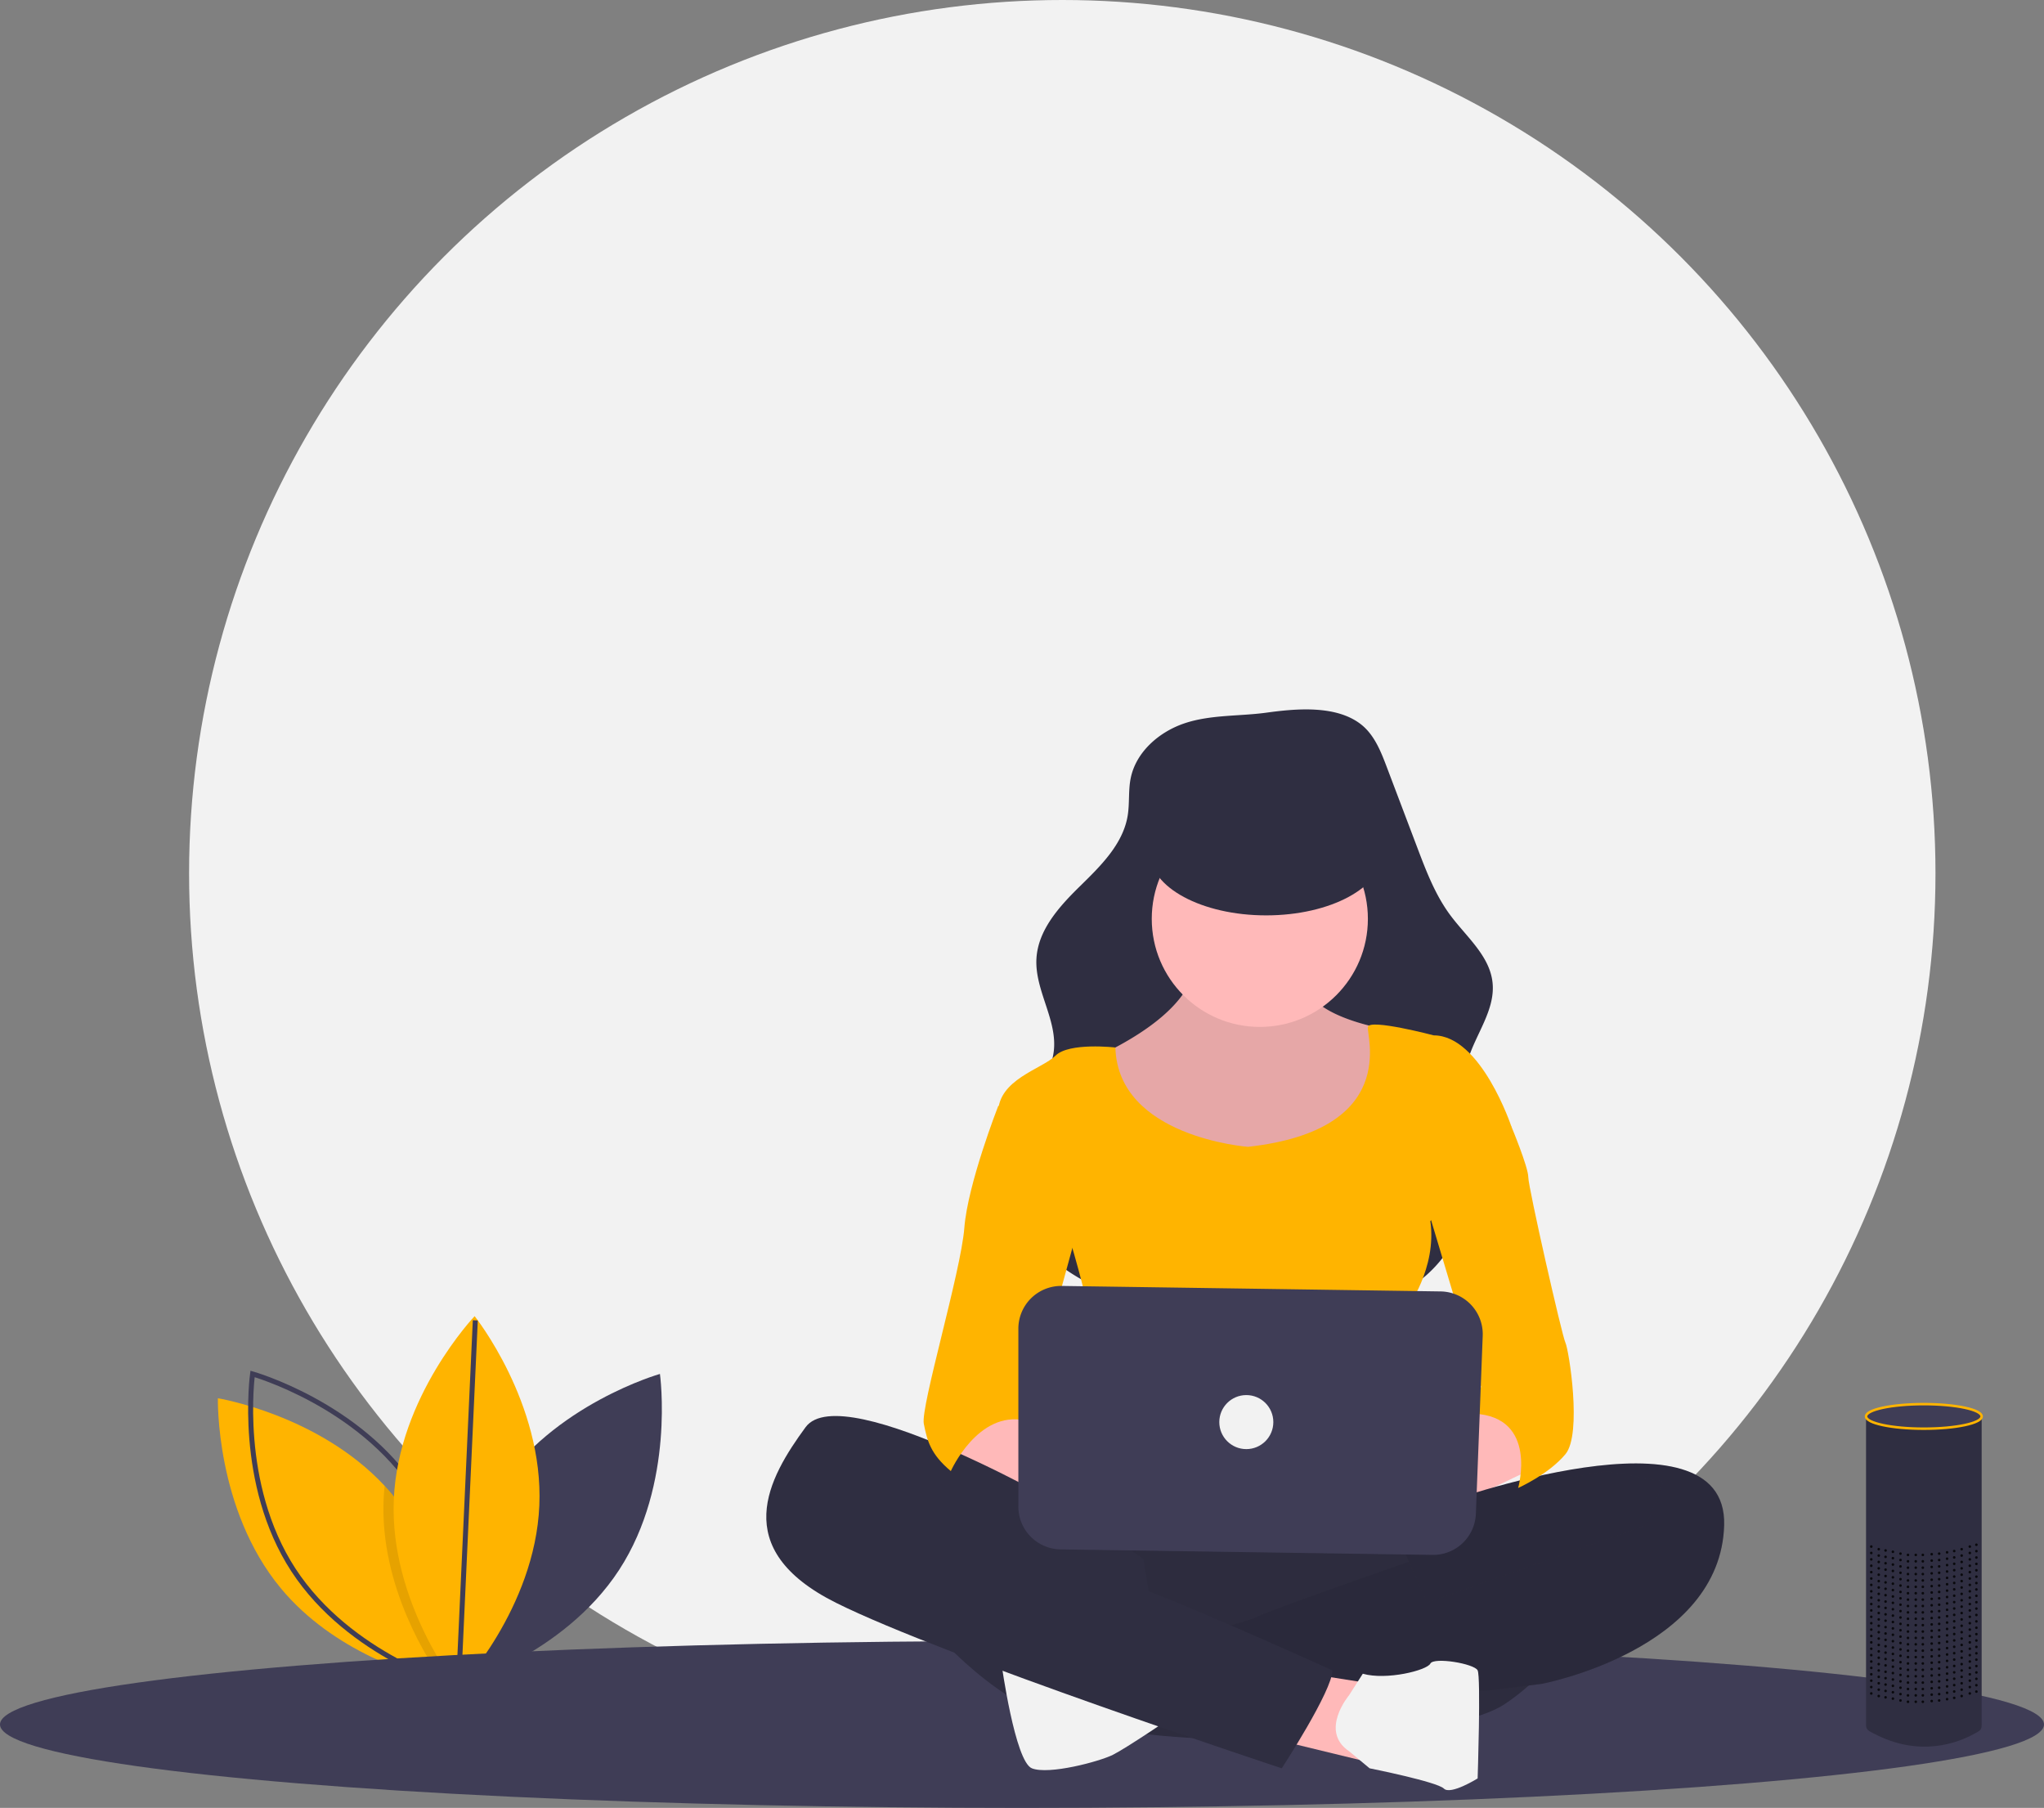 <svg id="undraw_voice_interface_eckp" xmlns="http://www.w3.org/2000/svg" width="820" height="725.174" viewBox="0 0 820 725.174">
  <rect x="0" y="0" width="820" height="725.174" fill="#808080" stroke="none"/>
  <circle id="Ellipse_10" data-name="Ellipse 10" cx="350.304" cy="350.304" r="350.304" transform="translate(75.856 0)" fill="#f2f2f2"/>
  <path id="Path_115" data-name="Path 115" d="M389.416,685.212c-22.565,34.6-16.382,78.617-16.382,78.617s42.768-12.092,65.333-46.7,16.382-78.617,16.382-78.617S411.981,650.608,389.416,685.212Z" transform="translate(-190 -87.413)" fill="#3f3d56"/>
  <path id="Path_116" data-name="Path 116" d="M372.914,763.426s-.549-.088-1.56-.292c-.806-.164-1.917-.4-3.273-.719-12.12-2.858-44.343-12.517-65.41-37.915-26.367-31.8-25.257-76.233-25.257-76.233s40.317,6.551,66.883,35.11q1.727,1.841,3.36,3.816c22.943,27.671,25.082,64.9,25.251,74.106C372.932,762.678,372.914,763.426,372.914,763.426Z" transform="translate(-190 -87.413)" fill="#ffb400"/>
  <path id="Path_117" data-name="Path 117" d="M356.652,685.212c22.565,34.6,16.382,78.617,16.382,78.617s-42.768-12.092-65.333-46.7-16.382-78.617-16.382-78.617S334.087,650.608,356.652,685.212Z" transform="translate(-190 -87.413)" fill="none" stroke="#3f3d56" stroke-miterlimit="10" stroke-width="2"/>
  <path id="Path_118" data-name="Path 118" d="M372.908,761.3c-.6.719-1.122,1.332-1.554,1.835-.958,1.093-1.5,1.666-1.5,1.666s-.66-.83-1.771-2.384c-6.1-8.5-25.7-38.71-24.188-73.609q.123-2.744.4-5.429,1.727,1.841,3.36,3.816C370.6,714.864,372.739,752.1,372.908,761.3Z" transform="translate(-190 -87.413)" opacity="0.1"/>
  <path id="Path_119" data-name="Path 119" d="M406.366,691.33c-1.784,41.273-32.421,73.47-32.421,73.47s-27.746-34.72-25.962-75.993,32.421-73.47,32.421-73.47S408.15,650.057,406.366,691.33Z" transform="translate(-190 -87.413)" fill="#ffb400"/>
  <line id="Line_5" data-name="Line 5" y1="146.61" x2="6.736" transform="translate(183.945 529.608)" fill="none" stroke="#3f3d56" stroke-miterlimit="10" stroke-width="2"/>
  <ellipse id="Ellipse_11" data-name="Ellipse 11" cx="410" cy="33.469" rx="410" ry="33.469" transform="translate(0 658.235)" fill="#3f3d56"/>
  <path id="Path_120" data-name="Path 120" d="M665.161,377.554c-10.222,3.452-19.482,11.526-21.575,22.11-.97,4.906-.375,10.006-1.192,14.94-1.894,11.443-10.876,20.182-19.161,28.3s-16.84,17.55-17.445,29.132c-.662,12.684,8.536,24.566,6.945,37.167-1.849,14.639-17.312,24.126-21.134,38.378-2.552,9.517.575,19.768,5.721,28.171,9.806,16.012,26.566,26.883,44.415,32.711s36.858,7.054,55.633,7.25c22.861.24,47.682-1.723,64.858-16.811a51.959,51.959,0,0,0,17.249-33.826c1.632-17.477-5.663-35.536-.631-52.352,3.167-10.583,11.108-20.249,9.922-31.232-1.159-10.739-10.538-18.351-16.972-27.026-6.008-8.1-9.653-17.666-13.226-27.1L746.345,395.1c-2.4-6.343-5.042-13.015-10.4-17.178-10.026-7.794-26.147-6.263-37.871-4.655C687.2,374.759,675.62,374.022,665.161,377.554Z" transform="translate(-190 -87.413)" fill="#2f2e41"/>
  <path id="Path_121" data-name="Path 121" d="M668.99,471.55s5.419,17.612-35.224,37.934,4.064,42,4.064,42l47.417,10.838s48.772-6.774,54.191-14.9,14.9-35.224,12.193-39.288A63.345,63.345,0,0,0,744.857,500s-32.515-5.419-31.16-20.322S668.99,471.55,668.99,471.55Z" transform="translate(-190 -87.413)" fill="#ffb9b9"/>
  <path id="Path_122" data-name="Path 122" d="M668.99,471.55s5.419,17.612-35.224,37.934,4.064,42,4.064,42l47.417,10.838s48.772-6.774,54.191-14.9,14.9-35.224,12.193-39.288A63.345,63.345,0,0,0,744.857,500s-32.515-5.419-31.16-20.322S668.99,471.55,668.99,471.55Z" transform="translate(-190 -87.413)" opacity="0.1"/>
  <circle id="Ellipse_12" data-name="Ellipse 12" cx="43.353" cy="43.353" r="43.353" transform="translate(462.055 325.204)" fill="#ffb9b9"/>
  <path id="Path_123" data-name="Path 123" d="M690.666,547.417s-52.211-3.818-53.2-39.843c0,0-18.6-2.155-24.021,3.264s-23.031,9.483-23.031,23.031,29.8,54.191,29.8,54.191,16.257,54.191,9.483,63.674-8.129,33.869-8.129,33.869,67.739-5.419,78.577,0,54.191,5.419,56.9,0-2.71-73.158-2.71-73.158,12.193-16.257,9.483-35.224l32.515-37.934s-12.193-36.579-31.16-36.579c0,0-25.741-6.774-26.418-3.387S751.631,540.643,690.666,547.417Z" transform="translate(-190 -87.413)" fill="#ffb400"/>
  <path id="Path_124" data-name="Path 124" d="M568.737,666.637s12.193,18.967,43.353,23.031,36.579-6.774,33.869-9.483-35.224-14.9-35.224-14.9l-18.967-14.9Z" transform="translate(-190 -87.413)" fill="#ffb9b9"/>
  <path id="Path_125" data-name="Path 125" d="M790.919,650.38,755.7,670.7s-46.062-2.71-28.45,10.838,50.127,8.129,50.127,8.129l31.16-14.9Z" transform="translate(-190 -87.413)" fill="#ffb9b9"/>
  <path id="Path_126" data-name="Path 126" d="M614.8,685.6s-32.515,79.931,6.774,92.124,147.67,9.483,172.056-6.774,31.16-37.934,27.1-44.707-31.16-25.741-50.127-27.1S614.8,685.6,614.8,685.6Z" transform="translate(-190 -87.413)" fill="#2f2e41"/>
  <path id="Path_127" data-name="Path 127" d="M614.8,685.6s-32.515,79.931,6.774,92.124,147.67,9.483,172.056-6.774,31.16-37.934,27.1-44.707-31.16-25.741-50.127-27.1S614.8,685.6,614.8,685.6Z" transform="translate(-190 -87.413)" opacity="0.05"/>
  <path id="Path_128" data-name="Path 128" d="M768.277,690.57s114.767-41.545,113.412,8.582-73.158,63.674-73.158,63.674l-21.676,2.71L667.635,769.6s4.064-21.676-5.419-24.386c0,0,31.16-8.129,32.515-9.483s78.577-28.45,84-29.8S800.4,693.732,812.6,695.087c0,0,13.548-10.838,28.45-8.129l-42,2.71Z" transform="translate(-190 -87.413)" fill="#2f2e41"/>
  <path id="Path_129" data-name="Path 129" d="M768.277,690.57s114.767-41.545,113.412,8.582-73.158,63.674-73.158,63.674l-21.676,2.71L667.635,769.6s4.064-21.676-5.419-24.386c0,0,31.16-8.129,32.515-9.483s78.577-28.45,84-29.8S800.4,693.732,812.6,695.087c0,0,13.548-10.838,28.45-8.129l-42,2.71Z" transform="translate(-190 -87.413)" opacity="0.1"/>
  <path id="Path_130" data-name="Path 130" d="M558,609.885,572.469,642.9l88.06-31.16,6.774-17.612-23.031-4.064-46.3,8.128-20.082,5.42Z" fill="#2f2e41"/>
  <path id="Path_131" data-name="Path 131" d="M558,609.885,572.469,642.9l88.06-31.16,6.774-17.612-23.031-4.064-46.3,8.128-20.082,5.42Z" opacity="0.1"/>
  <path id="Path_132" data-name="Path 132" d="M560.608,737.085s25.741,32.515,55.546,40.643,46.062-2.71,46.062-2.71l-9.483-37.934L648.668,712.7l-17.612-12.193-35.224-16.257-42-13.548s-17.612-2.71-17.612,0,16.257,43.353,16.257,43.353Z" transform="translate(-190 -87.413)" fill="#2f2e41"/>
  <path id="Path_133" data-name="Path 133" d="M591.768,754.7s5.419,39.288,12.193,42,27.1-2.71,32.515-5.419,23.839-15.211,23.839-15.211S595.832,751.987,591.768,754.7Z" transform="translate(-190 -87.413)" fill="#f2f2f2"/>
  <path id="Path_134" data-name="Path 134" d="M525.052,671.348l25.741,4.064-2.71,31.16-35.9-8.721Z" fill="#ffb9b9"/>
  <path id="Path_135" data-name="Path 135" d="M731.18,767.433s-12.064,14.359.129,22.488l8.129,6.774s27.1,5.419,29.8,8.129,13.548-4.064,13.548-4.064,1.355-40.643,0-43.353-17.612-5.419-18.967-2.71-17.612,6.774-27.1,4.064Z" transform="translate(-190 -87.413)" fill="#f2f2f2"/>
  <path id="Path_136" data-name="Path 136" d="M622.927,695.087s-94.834-55.546-109.737-35.224-31.16,48.772,12.193,70.448,178.83,66.384,178.83,66.384,20.322-31.16,20.322-39.288c0,0-71.8-32.515-84-35.224S579.575,688.313,572.8,685.6s-16.257-10.838-16.257-10.838Z" transform="translate(-190 -87.413)" fill="#2f2e41"/>
  <path id="Path_137" data-name="Path 137" d="M595.832,527.1l-5.419,4.064s-12.193,31.16-13.548,48.772-17.612,71.8-16.257,78.577,2.71,12.193,10.838,18.967c0,0,10.838-24.386,29.8-20.322l23.031-84Z" transform="translate(-190 -87.413)" fill="#ffb400"/>
  <path id="Path_138" data-name="Path 138" d="M785.5,527.1l10.838,12.193s6.774,16.257,6.774,20.322,13.548,63.674,14.9,66.384,6.774,36.579,0,44.707-18.967,13.548-18.967,13.548,8.129-28.45-17.612-29.8l2.71-10.838L759.759,562.32Z" transform="translate(-190 -87.413)" fill="#ffb400"/>
  <path id="Path_139" data-name="Path 139" d="M598.542,620.37v71.361a17.157,17.157,0,0,0,16.9,17.155L764.682,711.1a17.157,17.157,0,0,0,17.4-16.5l2.745-71.369a17.157,17.157,0,0,0-16.9-17.814l-151.983-2.2a17.157,17.157,0,0,0-17.405,17.155Z" transform="translate(-190 -87.413)" fill="#3f3d56"/>
  <ellipse id="Ellipse_13" data-name="Ellipse 13" cx="46.665" cy="25.127" rx="46.665" ry="25.127" transform="translate(461.285 316.912)" fill="#2f2e41"/>
  <circle id="Ellipse_14" data-name="Ellipse 14" cx="10.838" cy="10.838" r="10.838" transform="translate(489.151 559.579)" fill="#f2f2f2"/>
  <path id="Path_140" data-name="Path 140" d="M984.99,655.635V779.4c0,2.126-1.144,2.43-3,3.461-6.274,3.48-21.74,9.68-40.308-.133-1.906-1.007-3.08-1.348-3.08-3.5v-122.8S962.19,665.944,984.99,655.635Z" transform="translate(-190 -87.413)" fill="#2f2e41"/>
  <ellipse id="Ellipse_15" data-name="Ellipse 15" cx="23.196" cy="4.926" rx="23.196" ry="4.926" transform="translate(748.598 563.212)" fill="#3f3d56" stroke="#ffb400" stroke-miterlimit="10" stroke-width="1"/>
  <g id="Group_17" data-name="Group 17" opacity="0.8">
    <circle id="Ellipse_16" data-name="Ellipse 16" cx="0.52" cy="0.52" r="0.52" transform="translate(792.357 619.096)"/>
    <circle id="Ellipse_17" data-name="Ellipse 17" cx="0.52" cy="0.52" r="0.52" transform="translate(789.715 619.834)"/>
    <circle id="Ellipse_18" data-name="Ellipse 18" cx="0.52" cy="0.52" r="0.52" transform="translate(786.45 620.875)"/>
    <circle id="Ellipse_19" data-name="Ellipse 19" cx="0.52" cy="0.52" r="0.52" transform="translate(780.598 622.136)"/>
    <circle id="Ellipse_20" data-name="Ellipse 20" cx="0.52" cy="0.52" r="0.52" transform="translate(774.427 622.883)"/>
    <circle id="Ellipse_21" data-name="Ellipse 21" cx="0.52" cy="0.52" r="0.52" transform="translate(768.037 623.177)"/>
    <circle id="Ellipse_22" data-name="Ellipse 22" cx="0.52" cy="0.52" r="0.52" transform="translate(758.864 621.916)"/>
    <circle id="Ellipse_23" data-name="Ellipse 23" cx="0.52" cy="0.52" r="0.52" transform="translate(761.903 622.656)"/>
    <circle id="Ellipse_24" data-name="Ellipse 24" cx="0.52" cy="0.52" r="0.52" transform="translate(753.186 620.875)"/>
    <circle id="Ellipse_25" data-name="Ellipse 25" cx="0.52" cy="0.52" r="0.52" transform="translate(755.921 621.395)"/>
    <circle id="Ellipse_26" data-name="Ellipse 26" cx="0.52" cy="0.52" r="0.52" transform="translate(750.19 619.834)"/>
    <circle id="Ellipse_27" data-name="Ellipse 27" cx="0.52" cy="0.52" r="0.52" transform="translate(783.462 621.616)"/>
    <circle id="Ellipse_28" data-name="Ellipse 28" cx="0.52" cy="0.52" r="0.52" transform="translate(777.423 622.656)"/>
    <circle id="Ellipse_29" data-name="Ellipse 29" cx="0.52" cy="0.52" r="0.52" transform="translate(770.871 623.177)"/>
    <circle id="Ellipse_30" data-name="Ellipse 30" cx="0.52" cy="0.52" r="0.52" transform="translate(764.91 623.177)"/>
  </g>
  <g id="Group_18" data-name="Group 18" opacity="0.8">
    <circle id="Ellipse_31" data-name="Ellipse 31" cx="0.52" cy="0.52" r="0.52" transform="translate(792.357 621.657)"/>
    <circle id="Ellipse_32" data-name="Ellipse 32" cx="0.52" cy="0.52" r="0.52" transform="translate(789.715 622.395)"/>
    <circle id="Ellipse_33" data-name="Ellipse 33" cx="0.52" cy="0.52" r="0.52" transform="translate(786.45 623.436)"/>
    <circle id="Ellipse_34" data-name="Ellipse 34" cx="0.52" cy="0.52" r="0.52" transform="translate(780.598 624.697)"/>
    <circle id="Ellipse_35" data-name="Ellipse 35" cx="0.52" cy="0.52" r="0.52" transform="translate(774.427 625.444)"/>
    <circle id="Ellipse_36" data-name="Ellipse 36" cx="0.52" cy="0.52" r="0.52" transform="translate(768.037 625.738)"/>
    <circle id="Ellipse_37" data-name="Ellipse 37" cx="0.52" cy="0.52" r="0.52" transform="translate(758.864 624.477)"/>
    <circle id="Ellipse_38" data-name="Ellipse 38" cx="0.52" cy="0.52" r="0.52" transform="translate(761.903 625.217)"/>
    <circle id="Ellipse_39" data-name="Ellipse 39" cx="0.52" cy="0.52" r="0.52" transform="translate(753.186 623.436)"/>
    <circle id="Ellipse_40" data-name="Ellipse 40" cx="0.52" cy="0.52" r="0.52" transform="translate(755.921 623.956)"/>
    <circle id="Ellipse_41" data-name="Ellipse 41" cx="0.52" cy="0.52" r="0.52" transform="translate(750.19 622.395)"/>
    <circle id="Ellipse_42" data-name="Ellipse 42" cx="0.52" cy="0.52" r="0.52" transform="translate(783.462 624.177)"/>
    <circle id="Ellipse_43" data-name="Ellipse 43" cx="0.52" cy="0.52" r="0.52" transform="translate(777.423 625.217)"/>
    <circle id="Ellipse_44" data-name="Ellipse 44" cx="0.52" cy="0.52" r="0.52" transform="translate(770.871 625.738)"/>
    <circle id="Ellipse_45" data-name="Ellipse 45" cx="0.52" cy="0.52" r="0.52" transform="translate(764.91 625.738)"/>
  </g>
  <g id="Group_19" data-name="Group 19" opacity="0.8">
    <circle id="Ellipse_46" data-name="Ellipse 46" cx="0.52" cy="0.52" r="0.52" transform="translate(792.357 624.218)"/>
    <circle id="Ellipse_47" data-name="Ellipse 47" cx="0.52" cy="0.52" r="0.52" transform="translate(789.715 624.956)"/>
    <circle id="Ellipse_48" data-name="Ellipse 48" cx="0.52" cy="0.52" r="0.52" transform="translate(786.45 625.997)"/>
    <circle id="Ellipse_49" data-name="Ellipse 49" cx="0.52" cy="0.52" r="0.52" transform="translate(780.598 627.258)"/>
    <circle id="Ellipse_50" data-name="Ellipse 50" cx="0.52" cy="0.52" r="0.52" transform="translate(774.427 628.005)"/>
    <circle id="Ellipse_51" data-name="Ellipse 51" cx="0.52" cy="0.52" r="0.52" transform="translate(768.037 628.299)"/>
    <circle id="Ellipse_52" data-name="Ellipse 52" cx="0.52" cy="0.52" r="0.52" transform="translate(758.864 627.038)"/>
    <circle id="Ellipse_53" data-name="Ellipse 53" cx="0.52" cy="0.52" r="0.52" transform="translate(761.903 627.778)"/>
    <circle id="Ellipse_54" data-name="Ellipse 54" cx="0.52" cy="0.52" r="0.52" transform="translate(753.186 625.997)"/>
    <circle id="Ellipse_55" data-name="Ellipse 55" cx="0.52" cy="0.52" r="0.52" transform="translate(755.921 626.518)"/>
    <circle id="Ellipse_56" data-name="Ellipse 56" cx="0.52" cy="0.52" r="0.52" transform="translate(750.19 624.956)"/>
    <circle id="Ellipse_57" data-name="Ellipse 57" cx="0.52" cy="0.52" r="0.52" transform="translate(783.462 626.738)"/>
    <circle id="Ellipse_58" data-name="Ellipse 58" cx="0.52" cy="0.52" r="0.52" transform="translate(777.423 627.778)"/>
    <circle id="Ellipse_59" data-name="Ellipse 59" cx="0.52" cy="0.52" r="0.52" transform="translate(770.871 628.299)"/>
    <circle id="Ellipse_60" data-name="Ellipse 60" cx="0.52" cy="0.52" r="0.52" transform="translate(764.91 628.299)"/>
  </g>
  <g id="Group_20" data-name="Group 20" opacity="0.8">
    <circle id="Ellipse_61" data-name="Ellipse 61" cx="0.52" cy="0.52" r="0.52" transform="translate(792.357 626.779)"/>
    <circle id="Ellipse_62" data-name="Ellipse 62" cx="0.52" cy="0.52" r="0.52" transform="translate(789.715 627.517)"/>
    <circle id="Ellipse_63" data-name="Ellipse 63" cx="0.52" cy="0.52" r="0.52" transform="translate(786.45 628.558)"/>
    <circle id="Ellipse_64" data-name="Ellipse 64" cx="0.52" cy="0.52" r="0.52" transform="translate(780.598 629.819)"/>
    <circle id="Ellipse_65" data-name="Ellipse 65" cx="0.52" cy="0.52" r="0.52" transform="translate(774.427 630.566)"/>
    <circle id="Ellipse_66" data-name="Ellipse 66" cx="0.52" cy="0.52" r="0.52" transform="translate(768.037 630.86)"/>
    <circle id="Ellipse_67" data-name="Ellipse 67" cx="0.52" cy="0.52" r="0.52" transform="translate(758.864 629.599)"/>
    <circle id="Ellipse_68" data-name="Ellipse 68" cx="0.52" cy="0.52" r="0.52" transform="translate(761.903 630.339)"/>
    <circle id="Ellipse_69" data-name="Ellipse 69" cx="0.52" cy="0.52" r="0.52" transform="translate(753.186 628.558)"/>
    <circle id="Ellipse_70" data-name="Ellipse 70" cx="0.52" cy="0.52" r="0.52" transform="translate(755.921 629.078)"/>
    <circle id="Ellipse_71" data-name="Ellipse 71" cx="0.52" cy="0.52" r="0.52" transform="translate(750.19 627.517)"/>
    <circle id="Ellipse_72" data-name="Ellipse 72" cx="0.52" cy="0.52" r="0.52" transform="translate(783.462 629.299)"/>
    <circle id="Ellipse_73" data-name="Ellipse 73" cx="0.52" cy="0.52" r="0.52" transform="translate(777.423 630.339)"/>
    <circle id="Ellipse_74" data-name="Ellipse 74" cx="0.52" cy="0.52" r="0.52" transform="translate(770.871 630.86)"/>
    <circle id="Ellipse_75" data-name="Ellipse 75" cx="0.52" cy="0.52" r="0.52" transform="translate(764.91 630.86)"/>
  </g>
  <g id="Group_21" data-name="Group 21" opacity="0.8">
    <circle id="Ellipse_76" data-name="Ellipse 76" cx="0.52" cy="0.52" r="0.52" transform="translate(792.357 629.34)"/>
    <circle id="Ellipse_77" data-name="Ellipse 77" cx="0.52" cy="0.52" r="0.52" transform="translate(789.715 630.078)"/>
    <circle id="Ellipse_78" data-name="Ellipse 78" cx="0.52" cy="0.52" r="0.52" transform="translate(786.45 631.119)"/>
    <circle id="Ellipse_79" data-name="Ellipse 79" cx="0.52" cy="0.52" r="0.52" transform="translate(780.598 632.38)"/>
    <circle id="Ellipse_80" data-name="Ellipse 80" cx="0.52" cy="0.52" r="0.52" transform="translate(774.427 633.127)"/>
    <circle id="Ellipse_81" data-name="Ellipse 81" cx="0.52" cy="0.52" r="0.52" transform="translate(768.037 633.421)"/>
    <circle id="Ellipse_82" data-name="Ellipse 82" cx="0.52" cy="0.52" r="0.52" transform="translate(758.864 632.16)"/>
    <circle id="Ellipse_83" data-name="Ellipse 83" cx="0.52" cy="0.52" r="0.52" transform="translate(761.903 632.9)"/>
    <circle id="Ellipse_84" data-name="Ellipse 84" cx="0.52" cy="0.52" r="0.52" transform="translate(753.186 631.119)"/>
    <circle id="Ellipse_85" data-name="Ellipse 85" cx="0.52" cy="0.52" r="0.52" transform="translate(755.921 631.64)"/>
    <circle id="Ellipse_86" data-name="Ellipse 86" cx="0.52" cy="0.52" r="0.52" transform="translate(750.19 630.078)"/>
    <circle id="Ellipse_87" data-name="Ellipse 87" cx="0.52" cy="0.52" r="0.52" transform="translate(783.462 631.86)"/>
    <circle id="Ellipse_88" data-name="Ellipse 88" cx="0.52" cy="0.52" r="0.52" transform="translate(777.423 632.9)"/>
    <circle id="Ellipse_89" data-name="Ellipse 89" cx="0.52" cy="0.52" r="0.52" transform="translate(770.871 633.421)"/>
    <circle id="Ellipse_90" data-name="Ellipse 90" cx="0.52" cy="0.52" r="0.52" transform="translate(764.91 633.421)"/>
  </g>
  <g id="Group_22" data-name="Group 22" opacity="0.8">
    <circle id="Ellipse_91" data-name="Ellipse 91" cx="0.52" cy="0.52" r="0.52" transform="translate(792.357 631.901)"/>
    <circle id="Ellipse_92" data-name="Ellipse 92" cx="0.52" cy="0.52" r="0.52" transform="translate(789.715 632.639)"/>
    <circle id="Ellipse_93" data-name="Ellipse 93" cx="0.52" cy="0.52" r="0.52" transform="translate(786.45 633.68)"/>
    <circle id="Ellipse_94" data-name="Ellipse 94" cx="0.52" cy="0.52" r="0.52" transform="translate(780.598 634.941)"/>
    <circle id="Ellipse_95" data-name="Ellipse 95" cx="0.52" cy="0.52" r="0.52" transform="translate(774.427 635.688)"/>
    <circle id="Ellipse_96" data-name="Ellipse 96" cx="0.52" cy="0.52" r="0.52" transform="translate(768.037 635.982)"/>
    <circle id="Ellipse_97" data-name="Ellipse 97" cx="0.52" cy="0.52" r="0.52" transform="translate(758.864 634.721)"/>
    <circle id="Ellipse_98" data-name="Ellipse 98" cx="0.52" cy="0.52" r="0.52" transform="translate(761.903 635.461)"/>
    <circle id="Ellipse_99" data-name="Ellipse 99" cx="0.52" cy="0.52" r="0.52" transform="translate(753.186 633.68)"/>
    <circle id="Ellipse_100" data-name="Ellipse 100" cx="0.52" cy="0.52" r="0.52" transform="translate(755.921 634.201)"/>
    <circle id="Ellipse_101" data-name="Ellipse 101" cx="0.52" cy="0.52" r="0.52" transform="translate(750.19 632.639)"/>
    <circle id="Ellipse_102" data-name="Ellipse 102" cx="0.52" cy="0.52" r="0.52" transform="translate(783.462 634.421)"/>
    <circle id="Ellipse_103" data-name="Ellipse 103" cx="0.52" cy="0.52" r="0.52" transform="translate(777.423 635.461)"/>
    <circle id="Ellipse_104" data-name="Ellipse 104" cx="0.52" cy="0.52" r="0.52" transform="translate(770.871 635.982)"/>
    <circle id="Ellipse_105" data-name="Ellipse 105" cx="0.52" cy="0.52" r="0.52" transform="translate(764.91 635.982)"/>
  </g>
  <g id="Group_23" data-name="Group 23" opacity="0.8">
    <circle id="Ellipse_106" data-name="Ellipse 106" cx="0.52" cy="0.52" r="0.52" transform="translate(792.357 634.462)"/>
    <circle id="Ellipse_107" data-name="Ellipse 107" cx="0.52" cy="0.52" r="0.52" transform="translate(789.715 635.2)"/>
    <circle id="Ellipse_108" data-name="Ellipse 108" cx="0.52" cy="0.52" r="0.52" transform="translate(786.45 636.241)"/>
    <circle id="Ellipse_109" data-name="Ellipse 109" cx="0.52" cy="0.52" r="0.52" transform="translate(780.598 637.502)"/>
    <circle id="Ellipse_110" data-name="Ellipse 110" cx="0.52" cy="0.52" r="0.52" transform="translate(774.427 638.249)"/>
    <circle id="Ellipse_111" data-name="Ellipse 111" cx="0.52" cy="0.52" r="0.52" transform="translate(768.037 638.543)"/>
    <circle id="Ellipse_112" data-name="Ellipse 112" cx="0.52" cy="0.52" r="0.52" transform="translate(758.864 637.282)"/>
    <circle id="Ellipse_113" data-name="Ellipse 113" cx="0.52" cy="0.52" r="0.52" transform="translate(761.903 638.022)"/>
    <circle id="Ellipse_114" data-name="Ellipse 114" cx="0.52" cy="0.52" r="0.52" transform="translate(753.186 636.241)"/>
    <circle id="Ellipse_115" data-name="Ellipse 115" cx="0.52" cy="0.52" r="0.52" transform="translate(755.921 636.762)"/>
    <circle id="Ellipse_116" data-name="Ellipse 116" cx="0.52" cy="0.52" r="0.52" transform="translate(750.19 635.2)"/>
    <circle id="Ellipse_117" data-name="Ellipse 117" cx="0.52" cy="0.52" r="0.52" transform="translate(783.462 636.982)"/>
    <circle id="Ellipse_118" data-name="Ellipse 118" cx="0.52" cy="0.52" r="0.52" transform="translate(777.423 638.022)"/>
    <circle id="Ellipse_119" data-name="Ellipse 119" cx="0.52" cy="0.52" r="0.52" transform="translate(770.871 638.543)"/>
    <circle id="Ellipse_120" data-name="Ellipse 120" cx="0.52" cy="0.52" r="0.52" transform="translate(764.91 638.543)"/>
  </g>
  <g id="Group_24" data-name="Group 24" opacity="0.8">
    <circle id="Ellipse_121" data-name="Ellipse 121" cx="0.52" cy="0.52" r="0.52" transform="translate(792.357 637.023)"/>
    <circle id="Ellipse_122" data-name="Ellipse 122" cx="0.52" cy="0.52" r="0.52" transform="translate(789.715 637.761)"/>
    <circle id="Ellipse_123" data-name="Ellipse 123" cx="0.52" cy="0.52" r="0.52" transform="translate(786.45 638.802)"/>
    <circle id="Ellipse_124" data-name="Ellipse 124" cx="0.52" cy="0.52" r="0.52" transform="translate(780.598 640.063)"/>
    <circle id="Ellipse_125" data-name="Ellipse 125" cx="0.52" cy="0.52" r="0.52" transform="translate(774.427 640.81)"/>
    <circle id="Ellipse_126" data-name="Ellipse 126" cx="0.52" cy="0.52" r="0.52" transform="translate(768.037 641.104)"/>
    <circle id="Ellipse_127" data-name="Ellipse 127" cx="0.52" cy="0.52" r="0.52" transform="translate(758.864 639.843)"/>
    <circle id="Ellipse_128" data-name="Ellipse 128" cx="0.52" cy="0.52" r="0.52" transform="translate(761.903 640.583)"/>
    <circle id="Ellipse_129" data-name="Ellipse 129" cx="0.52" cy="0.52" r="0.52" transform="translate(753.186 638.802)"/>
    <circle id="Ellipse_130" data-name="Ellipse 130" cx="0.52" cy="0.52" r="0.52" transform="translate(755.921 639.323)"/>
    <circle id="Ellipse_131" data-name="Ellipse 131" cx="0.52" cy="0.52" r="0.52" transform="translate(750.19 637.761)"/>
    <circle id="Ellipse_132" data-name="Ellipse 132" cx="0.52" cy="0.52" r="0.52" transform="translate(783.462 639.543)"/>
    <circle id="Ellipse_133" data-name="Ellipse 133" cx="0.52" cy="0.52" r="0.52" transform="translate(777.423 640.583)"/>
    <circle id="Ellipse_134" data-name="Ellipse 134" cx="0.52" cy="0.52" r="0.52" transform="translate(770.871 641.104)"/>
    <circle id="Ellipse_135" data-name="Ellipse 135" cx="0.52" cy="0.52" r="0.52" transform="translate(764.91 641.104)"/>
  </g>
  <g id="Group_25" data-name="Group 25" opacity="0.8">
    <circle id="Ellipse_136" data-name="Ellipse 136" cx="0.52" cy="0.52" r="0.52" transform="translate(792.357 639.584)"/>
    <circle id="Ellipse_137" data-name="Ellipse 137" cx="0.52" cy="0.52" r="0.52" transform="translate(789.715 640.322)"/>
    <circle id="Ellipse_138" data-name="Ellipse 138" cx="0.52" cy="0.52" r="0.52" transform="translate(786.45 641.363)"/>
    <circle id="Ellipse_139" data-name="Ellipse 139" cx="0.52" cy="0.52" r="0.52" transform="translate(780.598 642.624)"/>
    <circle id="Ellipse_140" data-name="Ellipse 140" cx="0.52" cy="0.52" r="0.52" transform="translate(774.427 643.371)"/>
    <circle id="Ellipse_141" data-name="Ellipse 141" cx="0.52" cy="0.52" r="0.52" transform="translate(768.037 643.665)"/>
    <circle id="Ellipse_142" data-name="Ellipse 142" cx="0.52" cy="0.52" r="0.52" transform="translate(758.864 642.404)"/>
    <circle id="Ellipse_143" data-name="Ellipse 143" cx="0.52" cy="0.52" r="0.52" transform="translate(761.903 643.144)"/>
    <circle id="Ellipse_144" data-name="Ellipse 144" cx="0.52" cy="0.52" r="0.52" transform="translate(753.186 641.363)"/>
    <circle id="Ellipse_145" data-name="Ellipse 145" cx="0.52" cy="0.52" r="0.52" transform="translate(755.921 641.884)"/>
    <circle id="Ellipse_146" data-name="Ellipse 146" cx="0.52" cy="0.52" r="0.52" transform="translate(750.19 640.322)"/>
    <circle id="Ellipse_147" data-name="Ellipse 147" cx="0.52" cy="0.52" r="0.52" transform="translate(783.462 642.104)"/>
    <circle id="Ellipse_148" data-name="Ellipse 148" cx="0.52" cy="0.52" r="0.52" transform="translate(777.423 643.144)"/>
    <circle id="Ellipse_149" data-name="Ellipse 149" cx="0.52" cy="0.52" r="0.52" transform="translate(770.871 643.665)"/>
    <circle id="Ellipse_150" data-name="Ellipse 150" cx="0.52" cy="0.52" r="0.52" transform="translate(764.91 643.665)"/>
  </g>
  <g id="Group_26" data-name="Group 26" opacity="0.8">
    <circle id="Ellipse_151" data-name="Ellipse 151" cx="0.52" cy="0.52" r="0.52" transform="translate(792.357 642.145)"/>
    <circle id="Ellipse_152" data-name="Ellipse 152" cx="0.52" cy="0.52" r="0.52" transform="translate(789.715 642.883)"/>
    <circle id="Ellipse_153" data-name="Ellipse 153" cx="0.52" cy="0.52" r="0.52" transform="translate(786.45 643.924)"/>
    <circle id="Ellipse_154" data-name="Ellipse 154" cx="0.52" cy="0.52" r="0.52" transform="translate(780.598 645.185)"/>
    <circle id="Ellipse_155" data-name="Ellipse 155" cx="0.52" cy="0.52" r="0.52" transform="translate(774.427 645.932)"/>
    <circle id="Ellipse_156" data-name="Ellipse 156" cx="0.52" cy="0.52" r="0.52" transform="translate(768.037 646.226)"/>
    <circle id="Ellipse_157" data-name="Ellipse 157" cx="0.52" cy="0.52" r="0.52" transform="translate(758.864 644.965)"/>
    <circle id="Ellipse_158" data-name="Ellipse 158" cx="0.52" cy="0.52" r="0.52" transform="translate(761.903 645.706)"/>
    <circle id="Ellipse_159" data-name="Ellipse 159" cx="0.52" cy="0.52" r="0.52" transform="translate(753.186 643.924)"/>
    <circle id="Ellipse_160" data-name="Ellipse 160" cx="0.52" cy="0.52" r="0.52" transform="translate(755.921 644.445)"/>
    <circle id="Ellipse_161" data-name="Ellipse 161" cx="0.52" cy="0.52" r="0.52" transform="translate(750.19 642.883)"/>
    <circle id="Ellipse_162" data-name="Ellipse 162" cx="0.52" cy="0.52" r="0.52" transform="translate(783.462 644.665)"/>
    <circle id="Ellipse_163" data-name="Ellipse 163" cx="0.52" cy="0.52" r="0.52" transform="translate(777.423 645.706)"/>
    <circle id="Ellipse_164" data-name="Ellipse 164" cx="0.52" cy="0.52" r="0.52" transform="translate(770.871 646.226)"/>
    <circle id="Ellipse_165" data-name="Ellipse 165" cx="0.52" cy="0.52" r="0.52" transform="translate(764.91 646.226)"/>
  </g>
  <g id="Group_27" data-name="Group 27" opacity="0.8">
    <circle id="Ellipse_166" data-name="Ellipse 166" cx="0.52" cy="0.52" r="0.52" transform="translate(792.357 644.706)"/>
    <circle id="Ellipse_167" data-name="Ellipse 167" cx="0.52" cy="0.52" r="0.52" transform="translate(789.715 645.444)"/>
    <circle id="Ellipse_168" data-name="Ellipse 168" cx="0.52" cy="0.52" r="0.52" transform="translate(786.45 646.485)"/>
    <circle id="Ellipse_169" data-name="Ellipse 169" cx="0.52" cy="0.52" r="0.52" transform="translate(780.598 647.746)"/>
    <circle id="Ellipse_170" data-name="Ellipse 170" cx="0.52" cy="0.52" r="0.52" transform="translate(774.427 648.493)"/>
    <circle id="Ellipse_171" data-name="Ellipse 171" cx="0.52" cy="0.52" r="0.52" transform="translate(768.037 648.787)"/>
    <circle id="Ellipse_172" data-name="Ellipse 172" cx="0.52" cy="0.52" r="0.52" transform="translate(758.864 647.526)"/>
    <circle id="Ellipse_173" data-name="Ellipse 173" cx="0.52" cy="0.52" r="0.52" transform="translate(761.903 648.267)"/>
    <circle id="Ellipse_174" data-name="Ellipse 174" cx="0.52" cy="0.52" r="0.52" transform="translate(753.186 646.485)"/>
    <circle id="Ellipse_175" data-name="Ellipse 175" cx="0.52" cy="0.52" r="0.52" transform="translate(755.921 647.006)"/>
    <circle id="Ellipse_176" data-name="Ellipse 176" cx="0.52" cy="0.52" r="0.52" transform="translate(750.19 645.444)"/>
    <circle id="Ellipse_177" data-name="Ellipse 177" cx="0.52" cy="0.52" r="0.52" transform="translate(783.462 647.226)"/>
    <circle id="Ellipse_178" data-name="Ellipse 178" cx="0.52" cy="0.52" r="0.52" transform="translate(777.423 648.267)"/>
    <circle id="Ellipse_179" data-name="Ellipse 179" cx="0.52" cy="0.52" r="0.52" transform="translate(770.871 648.787)"/>
    <circle id="Ellipse_180" data-name="Ellipse 180" cx="0.52" cy="0.52" r="0.52" transform="translate(764.91 648.787)"/>
  </g>
  <g id="Group_28" data-name="Group 28" opacity="0.8">
    <circle id="Ellipse_181" data-name="Ellipse 181" cx="0.52" cy="0.52" r="0.52" transform="translate(792.357 647.267)"/>
    <circle id="Ellipse_182" data-name="Ellipse 182" cx="0.52" cy="0.52" r="0.52" transform="translate(789.715 648.005)"/>
    <circle id="Ellipse_183" data-name="Ellipse 183" cx="0.52" cy="0.52" r="0.52" transform="translate(786.45 649.046)"/>
    <circle id="Ellipse_184" data-name="Ellipse 184" cx="0.52" cy="0.52" r="0.52" transform="translate(780.598 650.307)"/>
    <circle id="Ellipse_185" data-name="Ellipse 185" cx="0.52" cy="0.52" r="0.52" transform="translate(774.427 651.054)"/>
    <circle id="Ellipse_186" data-name="Ellipse 186" cx="0.52" cy="0.52" r="0.52" transform="translate(768.037 651.348)"/>
    <circle id="Ellipse_187" data-name="Ellipse 187" cx="0.52" cy="0.52" r="0.52" transform="translate(758.864 650.087)"/>
    <circle id="Ellipse_188" data-name="Ellipse 188" cx="0.52" cy="0.52" r="0.52" transform="translate(761.903 650.828)"/>
    <circle id="Ellipse_189" data-name="Ellipse 189" cx="0.52" cy="0.52" r="0.52" transform="translate(753.186 649.046)"/>
    <circle id="Ellipse_190" data-name="Ellipse 190" cx="0.52" cy="0.52" r="0.52" transform="translate(755.921 649.567)"/>
    <circle id="Ellipse_191" data-name="Ellipse 191" cx="0.52" cy="0.52" r="0.52" transform="translate(750.19 648.005)"/>
    <circle id="Ellipse_192" data-name="Ellipse 192" cx="0.52" cy="0.52" r="0.52" transform="translate(783.462 649.787)"/>
    <circle id="Ellipse_193" data-name="Ellipse 193" cx="0.52" cy="0.52" r="0.52" transform="translate(777.423 650.828)"/>
    <circle id="Ellipse_194" data-name="Ellipse 194" cx="0.52" cy="0.52" r="0.52" transform="translate(770.871 651.348)"/>
    <circle id="Ellipse_195" data-name="Ellipse 195" cx="0.52" cy="0.52" r="0.52" transform="translate(764.91 651.348)"/>
  </g>
  <g id="Group_29" data-name="Group 29" opacity="0.8">
    <circle id="Ellipse_196" data-name="Ellipse 196" cx="0.52" cy="0.52" r="0.52" transform="translate(792.357 649.828)"/>
    <circle id="Ellipse_197" data-name="Ellipse 197" cx="0.52" cy="0.52" r="0.52" transform="translate(789.715 650.566)"/>
    <circle id="Ellipse_198" data-name="Ellipse 198" cx="0.52" cy="0.52" r="0.52" transform="translate(786.45 651.607)"/>
    <circle id="Ellipse_199" data-name="Ellipse 199" cx="0.52" cy="0.52" r="0.52" transform="translate(780.598 652.868)"/>
    <circle id="Ellipse_200" data-name="Ellipse 200" cx="0.52" cy="0.52" r="0.52" transform="translate(774.427 653.615)"/>
    <circle id="Ellipse_201" data-name="Ellipse 201" cx="0.52" cy="0.52" r="0.52" transform="translate(768.037 653.909)"/>
    <circle id="Ellipse_202" data-name="Ellipse 202" cx="0.52" cy="0.52" r="0.52" transform="translate(758.864 652.648)"/>
    <circle id="Ellipse_203" data-name="Ellipse 203" cx="0.52" cy="0.52" r="0.52" transform="translate(761.903 653.389)"/>
    <circle id="Ellipse_204" data-name="Ellipse 204" cx="0.52" cy="0.52" r="0.52" transform="translate(753.186 651.607)"/>
    <circle id="Ellipse_205" data-name="Ellipse 205" cx="0.52" cy="0.52" r="0.52" transform="translate(755.921 652.128)"/>
    <circle id="Ellipse_206" data-name="Ellipse 206" cx="0.52" cy="0.52" r="0.52" transform="translate(750.19 650.566)"/>
    <circle id="Ellipse_207" data-name="Ellipse 207" cx="0.52" cy="0.52" r="0.52" transform="translate(783.462 652.348)"/>
    <circle id="Ellipse_208" data-name="Ellipse 208" cx="0.52" cy="0.52" r="0.52" transform="translate(777.423 653.389)"/>
    <circle id="Ellipse_209" data-name="Ellipse 209" cx="0.52" cy="0.52" r="0.52" transform="translate(770.871 653.909)"/>
    <circle id="Ellipse_210" data-name="Ellipse 210" cx="0.52" cy="0.52" r="0.52" transform="translate(764.91 653.909)"/>
  </g>
  <g id="Group_30" data-name="Group 30" opacity="0.8">
    <circle id="Ellipse_211" data-name="Ellipse 211" cx="0.52" cy="0.52" r="0.52" transform="translate(792.357 652.389)"/>
    <circle id="Ellipse_212" data-name="Ellipse 212" cx="0.52" cy="0.52" r="0.52" transform="translate(789.715 653.127)"/>
    <circle id="Ellipse_213" data-name="Ellipse 213" cx="0.52" cy="0.52" r="0.52" transform="translate(786.45 654.168)"/>
    <circle id="Ellipse_214" data-name="Ellipse 214" cx="0.52" cy="0.52" r="0.52" transform="translate(780.598 655.429)"/>
    <circle id="Ellipse_215" data-name="Ellipse 215" cx="0.52" cy="0.52" r="0.52" transform="translate(774.427 656.176)"/>
    <circle id="Ellipse_216" data-name="Ellipse 216" cx="0.52" cy="0.52" r="0.52" transform="translate(768.037 656.47)"/>
    <circle id="Ellipse_217" data-name="Ellipse 217" cx="0.52" cy="0.52" r="0.52" transform="translate(758.864 655.209)"/>
    <circle id="Ellipse_218" data-name="Ellipse 218" cx="0.52" cy="0.52" r="0.52" transform="translate(761.903 655.95)"/>
    <circle id="Ellipse_219" data-name="Ellipse 219" cx="0.52" cy="0.52" r="0.52" transform="translate(753.186 654.168)"/>
    <circle id="Ellipse_220" data-name="Ellipse 220" cx="0.52" cy="0.52" r="0.52" transform="translate(755.921 654.689)"/>
    <circle id="Ellipse_221" data-name="Ellipse 221" cx="0.52" cy="0.52" r="0.52" transform="translate(750.19 653.127)"/>
    <circle id="Ellipse_222" data-name="Ellipse 222" cx="0.52" cy="0.52" r="0.52" transform="translate(783.462 654.909)"/>
    <circle id="Ellipse_223" data-name="Ellipse 223" cx="0.52" cy="0.52" r="0.52" transform="translate(777.423 655.95)"/>
    <circle id="Ellipse_224" data-name="Ellipse 224" cx="0.52" cy="0.52" r="0.52" transform="translate(770.871 656.47)"/>
    <circle id="Ellipse_225" data-name="Ellipse 225" cx="0.52" cy="0.52" r="0.52" transform="translate(764.91 656.47)"/>
  </g>
  <g id="Group_31" data-name="Group 31" opacity="0.8">
    <circle id="Ellipse_226" data-name="Ellipse 226" cx="0.52" cy="0.52" r="0.52" transform="translate(792.357 654.95)"/>
    <circle id="Ellipse_227" data-name="Ellipse 227" cx="0.52" cy="0.52" r="0.52" transform="translate(789.715 655.688)"/>
    <circle id="Ellipse_228" data-name="Ellipse 228" cx="0.52" cy="0.52" r="0.52" transform="translate(786.45 656.729)"/>
    <circle id="Ellipse_229" data-name="Ellipse 229" cx="0.52" cy="0.52" r="0.52" transform="translate(780.598 657.99)"/>
    <circle id="Ellipse_230" data-name="Ellipse 230" cx="0.52" cy="0.52" r="0.52" transform="translate(774.427 658.737)"/>
    <circle id="Ellipse_231" data-name="Ellipse 231" cx="0.52" cy="0.52" r="0.52" transform="translate(768.037 659.031)"/>
    <circle id="Ellipse_232" data-name="Ellipse 232" cx="0.52" cy="0.52" r="0.52" transform="translate(758.864 657.77)"/>
    <circle id="Ellipse_233" data-name="Ellipse 233" cx="0.52" cy="0.52" r="0.52" transform="translate(761.903 658.511)"/>
    <circle id="Ellipse_234" data-name="Ellipse 234" cx="0.52" cy="0.52" r="0.52" transform="translate(753.186 656.729)"/>
    <circle id="Ellipse_235" data-name="Ellipse 235" cx="0.52" cy="0.52" r="0.52" transform="translate(755.921 657.25)"/>
    <circle id="Ellipse_236" data-name="Ellipse 236" cx="0.52" cy="0.52" r="0.52" transform="translate(750.19 655.688)"/>
    <circle id="Ellipse_237" data-name="Ellipse 237" cx="0.52" cy="0.52" r="0.52" transform="translate(783.462 657.47)"/>
    <circle id="Ellipse_238" data-name="Ellipse 238" cx="0.52" cy="0.52" r="0.52" transform="translate(777.423 658.511)"/>
    <circle id="Ellipse_239" data-name="Ellipse 239" cx="0.52" cy="0.52" r="0.52" transform="translate(770.871 659.031)"/>
    <circle id="Ellipse_240" data-name="Ellipse 240" cx="0.52" cy="0.52" r="0.52" transform="translate(764.91 659.031)"/>
  </g>
  <g id="Group_32" data-name="Group 32" opacity="0.8">
    <circle id="Ellipse_241" data-name="Ellipse 241" cx="0.52" cy="0.52" r="0.52" transform="translate(792.357 657.511)"/>
    <circle id="Ellipse_242" data-name="Ellipse 242" cx="0.52" cy="0.52" r="0.52" transform="translate(789.715 658.249)"/>
    <circle id="Ellipse_243" data-name="Ellipse 243" cx="0.52" cy="0.52" r="0.52" transform="translate(786.45 659.29)"/>
    <circle id="Ellipse_244" data-name="Ellipse 244" cx="0.52" cy="0.52" r="0.52" transform="translate(780.598 660.551)"/>
    <circle id="Ellipse_245" data-name="Ellipse 245" cx="0.52" cy="0.52" r="0.52" transform="translate(774.427 661.298)"/>
    <circle id="Ellipse_246" data-name="Ellipse 246" cx="0.52" cy="0.52" r="0.52" transform="translate(768.037 661.592)"/>
    <circle id="Ellipse_247" data-name="Ellipse 247" cx="0.52" cy="0.52" r="0.52" transform="translate(758.864 660.331)"/>
    <circle id="Ellipse_248" data-name="Ellipse 248" cx="0.52" cy="0.52" r="0.52" transform="translate(761.903 661.072)"/>
    <circle id="Ellipse_249" data-name="Ellipse 249" cx="0.52" cy="0.52" r="0.52" transform="translate(753.186 659.29)"/>
    <circle id="Ellipse_250" data-name="Ellipse 250" cx="0.52" cy="0.52" r="0.52" transform="translate(755.921 659.811)"/>
    <circle id="Ellipse_251" data-name="Ellipse 251" cx="0.52" cy="0.52" r="0.52" transform="translate(750.19 658.249)"/>
    <circle id="Ellipse_252" data-name="Ellipse 252" cx="0.52" cy="0.52" r="0.52" transform="translate(783.462 660.031)"/>
    <circle id="Ellipse_253" data-name="Ellipse 253" cx="0.52" cy="0.52" r="0.52" transform="translate(777.423 661.072)"/>
    <circle id="Ellipse_254" data-name="Ellipse 254" cx="0.52" cy="0.52" r="0.52" transform="translate(770.871 661.592)"/>
    <circle id="Ellipse_255" data-name="Ellipse 255" cx="0.52" cy="0.52" r="0.52" transform="translate(764.91 661.592)"/>
  </g>
  <g id="Group_33" data-name="Group 33" opacity="0.8">
    <circle id="Ellipse_256" data-name="Ellipse 256" cx="0.52" cy="0.52" r="0.52" transform="translate(792.357 660.072)"/>
    <circle id="Ellipse_257" data-name="Ellipse 257" cx="0.52" cy="0.52" r="0.52" transform="translate(789.715 660.81)"/>
    <circle id="Ellipse_258" data-name="Ellipse 258" cx="0.52" cy="0.52" r="0.52" transform="translate(786.45 661.851)"/>
    <circle id="Ellipse_259" data-name="Ellipse 259" cx="0.52" cy="0.52" r="0.52" transform="translate(780.598 663.112)"/>
    <circle id="Ellipse_260" data-name="Ellipse 260" cx="0.52" cy="0.52" r="0.52" transform="translate(774.427 663.859)"/>
    <circle id="Ellipse_261" data-name="Ellipse 261" cx="0.52" cy="0.52" r="0.52" transform="translate(768.037 664.153)"/>
    <circle id="Ellipse_262" data-name="Ellipse 262" cx="0.52" cy="0.52" r="0.52" transform="translate(758.864 662.892)"/>
    <circle id="Ellipse_263" data-name="Ellipse 263" cx="0.52" cy="0.52" r="0.52" transform="translate(761.903 663.633)"/>
    <circle id="Ellipse_264" data-name="Ellipse 264" cx="0.52" cy="0.52" r="0.52" transform="translate(753.186 661.851)"/>
    <circle id="Ellipse_265" data-name="Ellipse 265" cx="0.52" cy="0.52" r="0.52" transform="translate(755.921 662.372)"/>
    <circle id="Ellipse_266" data-name="Ellipse 266" cx="0.52" cy="0.52" r="0.52" transform="translate(750.19 660.81)"/>
    <circle id="Ellipse_267" data-name="Ellipse 267" cx="0.52" cy="0.52" r="0.52" transform="translate(783.462 662.592)"/>
    <circle id="Ellipse_268" data-name="Ellipse 268" cx="0.52" cy="0.52" r="0.52" transform="translate(777.423 663.633)"/>
    <circle id="Ellipse_269" data-name="Ellipse 269" cx="0.52" cy="0.52" r="0.52" transform="translate(770.871 664.153)"/>
    <circle id="Ellipse_270" data-name="Ellipse 270" cx="0.52" cy="0.52" r="0.52" transform="translate(764.91 664.153)"/>
  </g>
  <g id="Group_34" data-name="Group 34" opacity="0.8">
    <circle id="Ellipse_271" data-name="Ellipse 271" cx="0.52" cy="0.52" r="0.52" transform="translate(792.357 662.633)"/>
    <circle id="Ellipse_272" data-name="Ellipse 272" cx="0.52" cy="0.52" r="0.52" transform="translate(789.715 663.371)"/>
    <circle id="Ellipse_273" data-name="Ellipse 273" cx="0.52" cy="0.52" r="0.52" transform="translate(786.45 664.412)"/>
    <circle id="Ellipse_274" data-name="Ellipse 274" cx="0.52" cy="0.52" r="0.52" transform="translate(780.598 665.673)"/>
    <circle id="Ellipse_275" data-name="Ellipse 275" cx="0.52" cy="0.52" r="0.52" transform="translate(774.427 666.42)"/>
    <circle id="Ellipse_276" data-name="Ellipse 276" cx="0.52" cy="0.52" r="0.52" transform="translate(768.037 666.714)"/>
    <circle id="Ellipse_277" data-name="Ellipse 277" cx="0.52" cy="0.52" r="0.52" transform="translate(758.864 665.453)"/>
    <circle id="Ellipse_278" data-name="Ellipse 278" cx="0.52" cy="0.52" r="0.52" transform="translate(761.903 666.194)"/>
    <circle id="Ellipse_279" data-name="Ellipse 279" cx="0.52" cy="0.52" r="0.52" transform="translate(753.186 664.412)"/>
    <circle id="Ellipse_280" data-name="Ellipse 280" cx="0.52" cy="0.52" r="0.52" transform="translate(755.921 664.933)"/>
    <circle id="Ellipse_281" data-name="Ellipse 281" cx="0.52" cy="0.52" r="0.52" transform="translate(750.19 663.371)"/>
    <circle id="Ellipse_282" data-name="Ellipse 282" cx="0.52" cy="0.52" r="0.52" transform="translate(783.462 665.153)"/>
    <circle id="Ellipse_283" data-name="Ellipse 283" cx="0.52" cy="0.52" r="0.52" transform="translate(777.423 666.194)"/>
    <circle id="Ellipse_284" data-name="Ellipse 284" cx="0.52" cy="0.52" r="0.52" transform="translate(770.871 666.714)"/>
    <circle id="Ellipse_285" data-name="Ellipse 285" cx="0.52" cy="0.52" r="0.52" transform="translate(764.91 666.714)"/>
  </g>
  <g id="Group_35" data-name="Group 35" opacity="0.8">
    <circle id="Ellipse_286" data-name="Ellipse 286" cx="0.52" cy="0.52" r="0.52" transform="translate(792.357 665.194)"/>
    <circle id="Ellipse_287" data-name="Ellipse 287" cx="0.52" cy="0.52" r="0.52" transform="translate(789.715 665.932)"/>
    <circle id="Ellipse_288" data-name="Ellipse 288" cx="0.52" cy="0.52" r="0.52" transform="translate(786.45 666.973)"/>
    <circle id="Ellipse_289" data-name="Ellipse 289" cx="0.52" cy="0.52" r="0.52" transform="translate(780.598 668.234)"/>
    <circle id="Ellipse_290" data-name="Ellipse 290" cx="0.52" cy="0.52" r="0.52" transform="translate(774.427 668.981)"/>
    <circle id="Ellipse_291" data-name="Ellipse 291" cx="0.52" cy="0.52" r="0.52" transform="translate(768.037 669.275)"/>
    <circle id="Ellipse_292" data-name="Ellipse 292" cx="0.52" cy="0.52" r="0.52" transform="translate(758.864 668.014)"/>
    <circle id="Ellipse_293" data-name="Ellipse 293" cx="0.52" cy="0.52" r="0.52" transform="translate(761.903 668.755)"/>
    <circle id="Ellipse_294" data-name="Ellipse 294" cx="0.52" cy="0.52" r="0.52" transform="translate(753.186 666.973)"/>
    <circle id="Ellipse_295" data-name="Ellipse 295" cx="0.52" cy="0.52" r="0.52" transform="translate(755.921 667.494)"/>
    <circle id="Ellipse_296" data-name="Ellipse 296" cx="0.52" cy="0.52" r="0.52" transform="translate(750.19 665.932)"/>
    <circle id="Ellipse_297" data-name="Ellipse 297" cx="0.52" cy="0.52" r="0.52" transform="translate(783.462 667.714)"/>
    <circle id="Ellipse_298" data-name="Ellipse 298" cx="0.52" cy="0.52" r="0.52" transform="translate(777.423 668.755)"/>
    <circle id="Ellipse_299" data-name="Ellipse 299" cx="0.52" cy="0.52" r="0.52" transform="translate(770.871 669.275)"/>
    <circle id="Ellipse_300" data-name="Ellipse 300" cx="0.52" cy="0.52" r="0.52" transform="translate(764.91 669.275)"/>
  </g>
  <g id="Group_36" data-name="Group 36" opacity="0.8">
    <circle id="Ellipse_301" data-name="Ellipse 301" cx="0.52" cy="0.52" r="0.52" transform="translate(792.357 667.755)"/>
    <circle id="Ellipse_302" data-name="Ellipse 302" cx="0.52" cy="0.52" r="0.52" transform="translate(789.715 668.494)"/>
    <circle id="Ellipse_303" data-name="Ellipse 303" cx="0.52" cy="0.52" r="0.52" transform="translate(786.45 669.534)"/>
    <circle id="Ellipse_304" data-name="Ellipse 304" cx="0.52" cy="0.52" r="0.52" transform="translate(780.598 670.795)"/>
    <circle id="Ellipse_305" data-name="Ellipse 305" cx="0.52" cy="0.52" r="0.52" transform="translate(774.427 671.542)"/>
    <circle id="Ellipse_306" data-name="Ellipse 306" cx="0.52" cy="0.52" r="0.52" transform="translate(768.037 671.836)"/>
    <circle id="Ellipse_307" data-name="Ellipse 307" cx="0.52" cy="0.52" r="0.52" transform="translate(758.864 670.575)"/>
    <circle id="Ellipse_308" data-name="Ellipse 308" cx="0.52" cy="0.52" r="0.52" transform="translate(761.903 671.316)"/>
    <circle id="Ellipse_309" data-name="Ellipse 309" cx="0.52" cy="0.52" r="0.52" transform="translate(753.186 669.534)"/>
    <circle id="Ellipse_310" data-name="Ellipse 310" cx="0.52" cy="0.52" r="0.52" transform="translate(755.921 670.055)"/>
    <circle id="Ellipse_311" data-name="Ellipse 311" cx="0.52" cy="0.52" r="0.52" transform="translate(750.19 668.494)"/>
    <circle id="Ellipse_312" data-name="Ellipse 312" cx="0.52" cy="0.52" r="0.52" transform="translate(783.462 670.275)"/>
    <circle id="Ellipse_313" data-name="Ellipse 313" cx="0.52" cy="0.52" r="0.52" transform="translate(777.423 671.316)"/>
    <circle id="Ellipse_314" data-name="Ellipse 314" cx="0.52" cy="0.52" r="0.52" transform="translate(770.871 671.836)"/>
    <circle id="Ellipse_315" data-name="Ellipse 315" cx="0.52" cy="0.52" r="0.52" transform="translate(764.91 671.836)"/>
  </g>
  <g id="Group_37" data-name="Group 37" opacity="0.8">
    <circle id="Ellipse_316" data-name="Ellipse 316" cx="0.52" cy="0.52" r="0.52" transform="translate(792.357 670.316)"/>
    <circle id="Ellipse_317" data-name="Ellipse 317" cx="0.52" cy="0.52" r="0.52" transform="translate(789.715 671.055)"/>
    <circle id="Ellipse_318" data-name="Ellipse 318" cx="0.52" cy="0.52" r="0.52" transform="translate(786.45 672.095)"/>
    <circle id="Ellipse_319" data-name="Ellipse 319" cx="0.52" cy="0.52" r="0.52" transform="translate(780.598 673.356)"/>
    <circle id="Ellipse_320" data-name="Ellipse 320" cx="0.52" cy="0.52" r="0.52" transform="translate(774.427 674.103)"/>
    <circle id="Ellipse_321" data-name="Ellipse 321" cx="0.52" cy="0.52" r="0.52" transform="translate(768.037 674.397)"/>
    <circle id="Ellipse_322" data-name="Ellipse 322" cx="0.52" cy="0.52" r="0.52" transform="translate(758.864 673.136)"/>
    <circle id="Ellipse_323" data-name="Ellipse 323" cx="0.52" cy="0.52" r="0.52" transform="translate(761.903 673.877)"/>
    <circle id="Ellipse_324" data-name="Ellipse 324" cx="0.52" cy="0.52" r="0.52" transform="translate(753.186 672.095)"/>
    <circle id="Ellipse_325" data-name="Ellipse 325" cx="0.52" cy="0.52" r="0.52" transform="translate(755.921 672.616)"/>
    <circle id="Ellipse_326" data-name="Ellipse 326" cx="0.52" cy="0.52" r="0.52" transform="translate(750.19 671.055)"/>
    <circle id="Ellipse_327" data-name="Ellipse 327" cx="0.52" cy="0.52" r="0.52" transform="translate(783.462 672.836)"/>
    <circle id="Ellipse_328" data-name="Ellipse 328" cx="0.52" cy="0.52" r="0.52" transform="translate(777.423 673.877)"/>
    <circle id="Ellipse_329" data-name="Ellipse 329" cx="0.52" cy="0.52" r="0.52" transform="translate(770.871 674.397)"/>
    <circle id="Ellipse_330" data-name="Ellipse 330" cx="0.52" cy="0.52" r="0.52" transform="translate(764.91 674.397)"/>
  </g>
  <g id="Group_38" data-name="Group 38" opacity="0.8">
    <circle id="Ellipse_331" data-name="Ellipse 331" cx="0.52" cy="0.52" r="0.52" transform="translate(792.357 672.877)"/>
    <circle id="Ellipse_332" data-name="Ellipse 332" cx="0.52" cy="0.52" r="0.52" transform="translate(789.715 673.616)"/>
    <circle id="Ellipse_333" data-name="Ellipse 333" cx="0.52" cy="0.52" r="0.52" transform="translate(786.45 674.656)"/>
    <circle id="Ellipse_334" data-name="Ellipse 334" cx="0.52" cy="0.52" r="0.52" transform="translate(780.598 675.917)"/>
    <circle id="Ellipse_335" data-name="Ellipse 335" cx="0.52" cy="0.52" r="0.52" transform="translate(774.427 676.664)"/>
    <circle id="Ellipse_336" data-name="Ellipse 336" cx="0.52" cy="0.52" r="0.52" transform="translate(768.037 676.958)"/>
    <circle id="Ellipse_337" data-name="Ellipse 337" cx="0.52" cy="0.52" r="0.52" transform="translate(758.864 675.697)"/>
    <circle id="Ellipse_338" data-name="Ellipse 338" cx="0.52" cy="0.52" r="0.52" transform="translate(761.903 676.438)"/>
    <circle id="Ellipse_339" data-name="Ellipse 339" cx="0.52" cy="0.52" r="0.52" transform="translate(753.186 674.656)"/>
    <circle id="Ellipse_340" data-name="Ellipse 340" cx="0.52" cy="0.52" r="0.52" transform="translate(755.921 675.177)"/>
    <circle id="Ellipse_341" data-name="Ellipse 341" cx="0.52" cy="0.52" r="0.52" transform="translate(750.19 673.616)"/>
    <circle id="Ellipse_342" data-name="Ellipse 342" cx="0.52" cy="0.52" r="0.52" transform="translate(783.462 675.397)"/>
    <circle id="Ellipse_343" data-name="Ellipse 343" cx="0.52" cy="0.52" r="0.52" transform="translate(777.423 676.438)"/>
    <circle id="Ellipse_344" data-name="Ellipse 344" cx="0.52" cy="0.52" r="0.52" transform="translate(770.871 676.958)"/>
    <circle id="Ellipse_345" data-name="Ellipse 345" cx="0.52" cy="0.52" r="0.52" transform="translate(764.91 676.958)"/>
  </g>
  <g id="Group_39" data-name="Group 39" opacity="0.8">
    <circle id="Ellipse_346" data-name="Ellipse 346" cx="0.52" cy="0.52" r="0.52" transform="translate(792.357 675.438)"/>
    <circle id="Ellipse_347" data-name="Ellipse 347" cx="0.52" cy="0.52" r="0.52" transform="translate(789.715 676.177)"/>
    <circle id="Ellipse_348" data-name="Ellipse 348" cx="0.52" cy="0.52" r="0.52" transform="translate(786.45 677.217)"/>
    <circle id="Ellipse_349" data-name="Ellipse 349" cx="0.52" cy="0.52" r="0.52" transform="translate(780.598 678.478)"/>
    <circle id="Ellipse_350" data-name="Ellipse 350" cx="0.52" cy="0.52" r="0.52" transform="translate(774.427 679.225)"/>
    <circle id="Ellipse_351" data-name="Ellipse 351" cx="0.52" cy="0.52" r="0.52" transform="translate(768.037 679.519)"/>
    <circle id="Ellipse_352" data-name="Ellipse 352" cx="0.52" cy="0.52" r="0.52" transform="translate(758.864 678.258)"/>
    <circle id="Ellipse_353" data-name="Ellipse 353" cx="0.52" cy="0.52" r="0.52" transform="translate(761.903 678.999)"/>
    <circle id="Ellipse_354" data-name="Ellipse 354" cx="0.52" cy="0.52" r="0.52" transform="translate(753.186 677.217)"/>
    <circle id="Ellipse_355" data-name="Ellipse 355" cx="0.52" cy="0.52" r="0.52" transform="translate(755.921 677.738)"/>
    <circle id="Ellipse_356" data-name="Ellipse 356" cx="0.52" cy="0.52" r="0.52" transform="translate(750.19 676.177)"/>
    <circle id="Ellipse_357" data-name="Ellipse 357" cx="0.52" cy="0.52" r="0.52" transform="translate(783.462 677.958)"/>
    <circle id="Ellipse_358" data-name="Ellipse 358" cx="0.52" cy="0.52" r="0.52" transform="translate(777.423 678.999)"/>
    <circle id="Ellipse_359" data-name="Ellipse 359" cx="0.52" cy="0.52" r="0.52" transform="translate(770.871 679.519)"/>
    <circle id="Ellipse_360" data-name="Ellipse 360" cx="0.52" cy="0.52" r="0.52" transform="translate(764.91 679.519)"/>
  </g>
  <g id="Group_40" data-name="Group 40" opacity="0.8">
    <circle id="Ellipse_361" data-name="Ellipse 361" cx="0.52" cy="0.52" r="0.52" transform="translate(792.357 677.999)"/>
    <circle id="Ellipse_362" data-name="Ellipse 362" cx="0.52" cy="0.52" r="0.52" transform="translate(789.715 678.738)"/>
    <circle id="Ellipse_363" data-name="Ellipse 363" cx="0.52" cy="0.52" r="0.52" transform="translate(786.45 679.778)"/>
    <circle id="Ellipse_364" data-name="Ellipse 364" cx="0.52" cy="0.52" r="0.52" transform="translate(780.598 681.039)"/>
    <circle id="Ellipse_365" data-name="Ellipse 365" cx="0.52" cy="0.52" r="0.52" transform="translate(774.427 681.786)"/>
    <circle id="Ellipse_366" data-name="Ellipse 366" cx="0.52" cy="0.52" r="0.52" transform="translate(768.037 682.08)"/>
    <circle id="Ellipse_367" data-name="Ellipse 367" cx="0.52" cy="0.52" r="0.52" transform="translate(758.864 680.819)"/>
    <circle id="Ellipse_368" data-name="Ellipse 368" cx="0.52" cy="0.52" r="0.52" transform="translate(761.903 681.56)"/>
    <circle id="Ellipse_369" data-name="Ellipse 369" cx="0.52" cy="0.52" r="0.52" transform="translate(753.186 679.778)"/>
    <circle id="Ellipse_370" data-name="Ellipse 370" cx="0.52" cy="0.52" r="0.52" transform="translate(755.921 680.299)"/>
    <circle id="Ellipse_371" data-name="Ellipse 371" cx="0.52" cy="0.52" r="0.52" transform="translate(750.19 678.738)"/>
    <circle id="Ellipse_372" data-name="Ellipse 372" cx="0.52" cy="0.52" r="0.52" transform="translate(783.462 680.519)"/>
    <circle id="Ellipse_373" data-name="Ellipse 373" cx="0.52" cy="0.52" r="0.52" transform="translate(777.423 681.56)"/>
    <circle id="Ellipse_374" data-name="Ellipse 374" cx="0.52" cy="0.52" r="0.52" transform="translate(770.871 682.08)"/>
    <circle id="Ellipse_375" data-name="Ellipse 375" cx="0.52" cy="0.52" r="0.52" transform="translate(764.91 682.08)"/>
  </g>
</svg>
